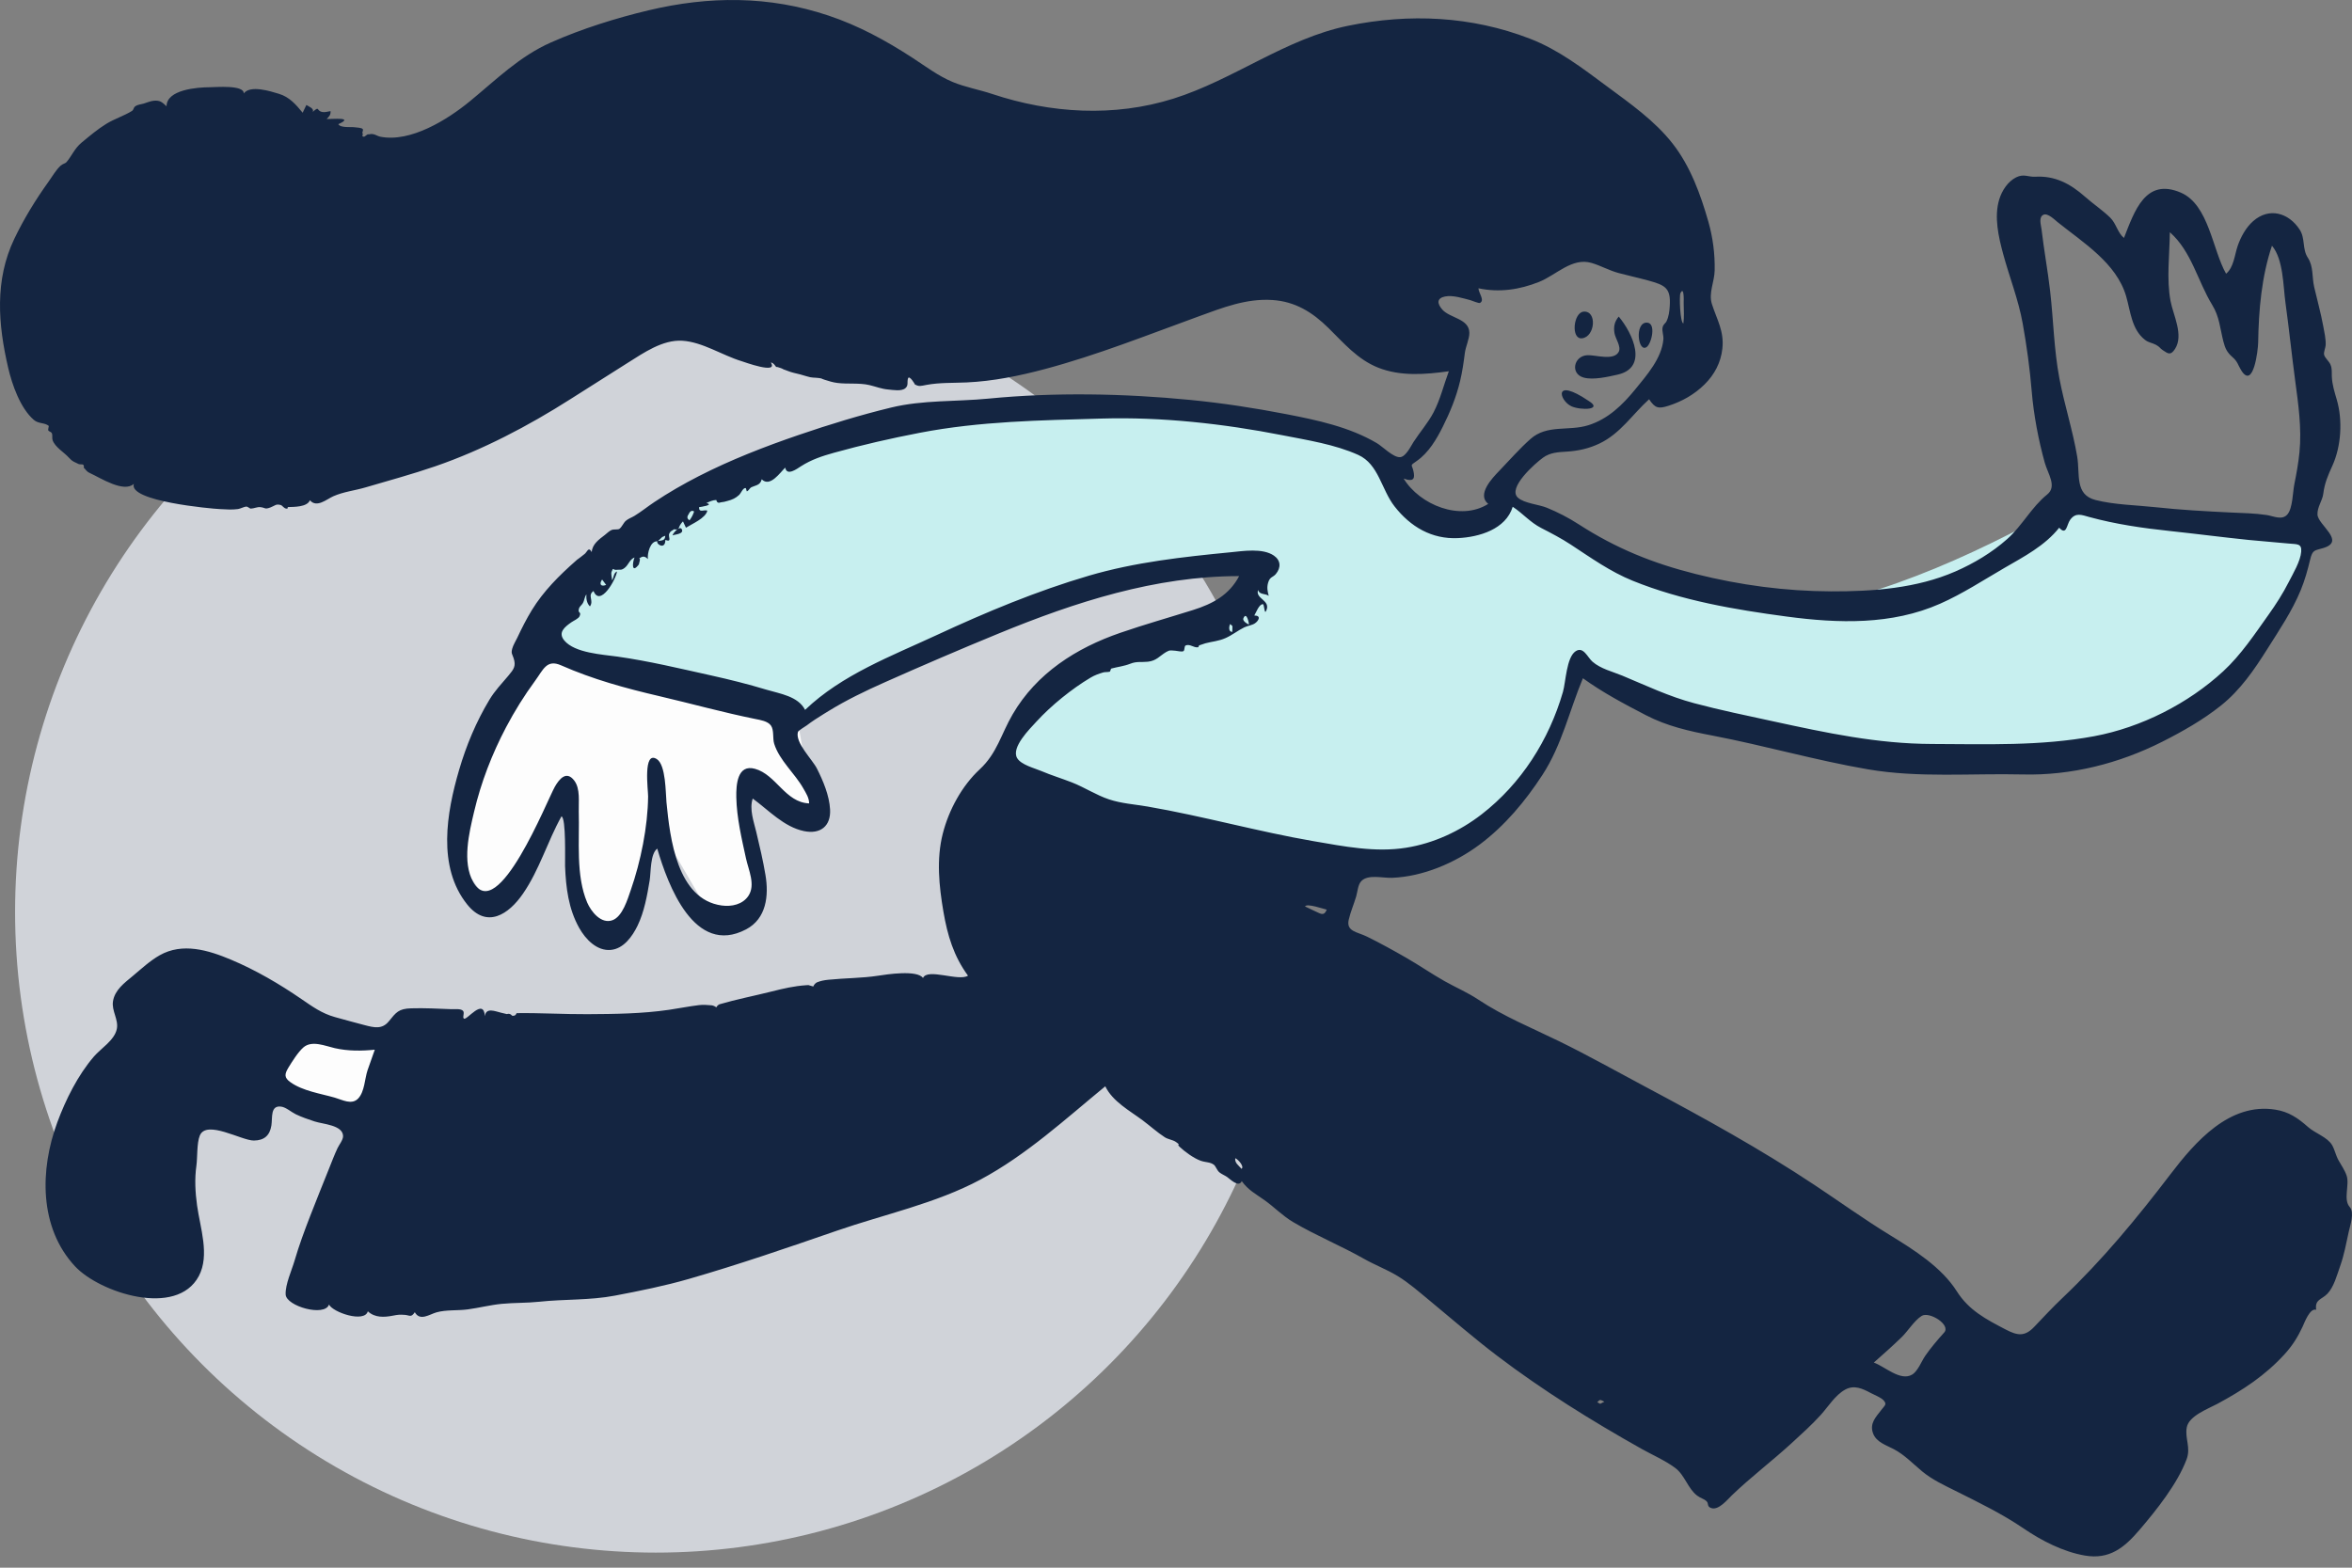 <svg width="156" height="104" viewBox="0 0 156 104" fill="none" xmlns="http://www.w3.org/2000/svg">
<rect x="0" y="0" width="156" height="104" fill="#808080" stroke="none"/>
<g id="Illustrations/running">
<circle id="Ellipse 570" cx="43.5" cy="60.5" r="42.5" fill="#D0D3D9"/>
<path id="Accent" fill-rule="evenodd" clip-rule="evenodd" d="M35.703 42.812C41.247 44.291 46.73 46.029 52.227 47.669C52.846 47.854 52.844 47.885 53.397 47.552C54.901 46.646 56.434 45.785 57.985 44.96C62.662 42.473 67.47 40.483 72.62 39.217C76.27 38.32 79.981 37.608 83.704 37.086C83.326 38.251 82.591 39.465 81.683 40.286C80.979 40.922 80.02 41.27 79.15 41.611C76.564 42.625 73.857 43.334 71.316 44.461C68.724 45.611 67.087 48.001 66.595 50.775C66.502 51.293 66.508 51.372 66.934 51.634C67.411 51.928 67.991 52.099 68.517 52.279C72.742 53.717 77.197 54.603 81.565 55.477C83.884 55.94 86.211 56.371 88.551 56.718C90.002 56.934 91.537 57.223 93.011 57.137C99.33 56.769 103.076 49.247 104.926 44.16C110.635 47.253 117.186 49.229 123.581 50.183C131.336 51.34 141.105 51.403 147.234 45.689C150.154 42.967 151.946 39.282 153.264 35.57C148.967 35.202 144.69 34.557 140.429 33.905C139.685 33.792 138.942 33.676 138.198 33.558C137.9 33.51 137.44 33.342 137.134 33.387C136.67 33.454 136.07 33.958 135.659 34.181C132.506 35.892 129.247 37.461 125.865 38.665C124.053 39.31 122.171 39.881 120.249 40.072C118.188 40.277 116.078 39.855 114.087 39.352C109.093 38.09 103.869 35.954 99.704 32.875C98.691 34.32 96.863 35.298 95.119 34.601C93.209 33.838 92.147 31.835 91.124 30.189C90.751 29.589 90.049 29.585 89.356 29.408C87.419 28.914 85.459 28.512 83.489 28.177C77.021 27.08 70.37 26.708 63.841 27.465C57.471 28.203 51.199 30.258 45.582 33.347C43.138 34.691 40.759 36.248 38.729 38.171C37.446 39.386 35.948 40.976 35.703 42.812Z" fill="#C7EFEF"/>
<path id="Rectangle 281" d="M16.661 66L32.696 71.647L31.035 76.363L15 70.716L16.661 66Z" fill="#FDFDFD"/>
<path id="Rectangle 282" d="M36 43L52.696 46.647L54 54L49.5 52L50 60.5L47 60.5L43.5 54.5L41 62L39 61L37.5 53L32.5 60L30 56.5L32 48.5L35 45.716L36 43Z" fill="#FDFDFD"/>
<path id="Ink" fill-rule="evenodd" clip-rule="evenodd" d="M54.948 1.032C56.947 1.701 58.751 2.684 60.513 3.829C61.371 4.387 62.23 5.04 63.179 5.435C64.022 5.786 64.941 5.945 65.806 6.233C69.683 7.524 73.889 7.783 77.831 6.543C81.849 5.278 85.259 2.562 89.415 1.71C93.467 0.879 97.589 1.063 101.48 2.568C103.37 3.299 104.964 4.526 106.577 5.722C108.123 6.868 109.745 7.999 110.941 9.528C112.117 11.031 112.795 12.9 113.313 14.718C113.612 15.767 113.749 16.849 113.728 17.94C113.713 18.703 113.309 19.44 113.547 20.177C113.88 21.212 114.364 21.972 114.239 23.123C114.139 24.051 113.717 24.85 113.058 25.501C112.382 26.169 111.573 26.627 110.672 26.917C109.99 27.136 109.775 27.081 109.379 26.486C108.269 27.491 107.477 28.76 106.087 29.423C105.398 29.752 104.691 29.911 103.931 29.959C103.355 29.996 102.827 30.012 102.341 30.363C101.83 30.73 99.964 32.37 100.678 33.015C101.094 33.392 102.066 33.466 102.596 33.682C103.337 33.985 104.05 34.356 104.722 34.79C107.183 36.379 109.632 37.371 112.478 38.082C115.432 38.82 118.411 39.22 121.458 39.231C124.227 39.241 127.128 39.031 129.695 37.91C130.927 37.372 132.117 36.658 133.125 35.765C134.131 34.874 134.748 33.634 135.782 32.805C136.451 32.268 135.832 31.441 135.625 30.704C135.205 29.205 134.883 27.498 134.756 25.948C134.632 24.442 134.424 22.94 134.157 21.45C133.873 19.87 133.283 18.399 132.865 16.857C132.557 15.719 132.248 14.383 132.605 13.222C132.782 12.645 133.174 12.036 133.732 11.761C134.231 11.515 134.538 11.75 134.985 11.724C136.297 11.647 137.309 12.181 138.299 13.056C138.834 13.529 139.453 13.943 139.963 14.438C140.359 14.823 140.453 15.445 140.875 15.786C141.569 14.017 142.295 11.767 144.647 12.779C146.507 13.58 146.747 16.589 147.649 18.158C148.157 17.74 148.214 16.917 148.411 16.334C148.615 15.732 148.96 15.095 149.445 14.669C150.504 13.738 151.797 14.112 152.526 15.227C152.916 15.823 152.684 16.508 153.071 17.097C153.455 17.681 153.335 18.363 153.492 19.043C153.691 19.905 153.931 20.755 154.091 21.626C154.165 22.029 154.273 22.484 154.254 22.897C154.246 23.069 154.108 23.364 154.15 23.533C154.206 23.755 154.469 23.954 154.566 24.173C154.695 24.467 154.647 24.681 154.662 24.985C154.689 25.532 154.835 25.98 154.992 26.52C155.387 27.88 155.287 29.602 154.701 30.89C154.398 31.557 154.185 32.043 154.095 32.757C154.036 33.219 153.689 33.639 153.71 34.135C153.739 34.825 155.585 35.889 154.127 36.347C153.519 36.538 153.388 36.438 153.222 37.133C153.057 37.823 152.87 38.495 152.599 39.152C152.025 40.548 151.176 41.797 150.375 43.068C149.508 44.443 148.598 45.773 147.317 46.798C146.129 47.749 144.767 48.523 143.411 49.208C140.555 50.65 137.376 51.456 134.168 51.377C130.748 51.294 127.279 51.617 123.889 51.036C120.418 50.442 117.032 49.457 113.576 48.797C112.023 48.5 110.576 48.176 109.164 47.444C107.73 46.7 106.3 45.942 104.989 44.994C104.085 47.159 103.599 49.416 102.304 51.408C101.173 53.146 99.81 54.781 98.141 56.027C96.511 57.245 94.381 58.156 92.328 58.234C91.701 58.258 90.739 57.983 90.289 58.455C90.064 58.691 90.041 59.16 89.952 59.463C89.8 59.98 89.58 60.483 89.458 61.007C89.273 61.802 90.019 61.814 90.673 62.137C91.55 62.57 92.407 63.043 93.255 63.53C94.121 64.027 94.948 64.6 95.815 65.09C96.56 65.51 97.33 65.835 98.047 66.311C99.742 67.438 101.6 68.189 103.42 69.08C105.369 70.035 107.264 71.1 109.179 72.12C112.973 74.14 116.777 76.236 120.359 78.617C122.031 79.728 123.638 80.885 125.352 81.936C126.951 82.916 128.776 84.064 129.794 85.672C130.588 86.927 131.729 87.521 133.041 88.205C133.815 88.607 134.293 88.684 134.922 88.024C135.538 87.377 136.134 86.734 136.785 86.116C139.452 83.585 141.734 80.814 143.958 77.9C145.61 75.736 147.874 73.138 150.907 73.612C151.816 73.754 152.42 74.177 153.093 74.772C153.549 75.177 154.374 75.441 154.678 75.964C154.853 76.266 154.927 76.653 155.104 76.97C155.289 77.302 155.519 77.625 155.643 77.987C155.852 78.601 155.401 79.575 155.851 80.075C156.18 80.441 155.874 81.302 155.784 81.716C155.618 82.48 155.477 83.256 155.214 83.994C155.007 84.576 154.804 85.372 154.368 85.826C153.979 86.23 153.523 86.191 153.625 86.891C153.204 86.751 152.842 87.759 152.723 88.013C152.404 88.696 152.056 89.257 151.542 89.823C150.243 91.253 148.757 92.221 147.072 93.13C146.458 93.462 145.184 93.923 145.041 94.69C144.904 95.426 145.324 96.024 145.029 96.811C144.414 98.447 143.033 100.172 141.906 101.492C140.893 102.68 139.909 103.473 138.284 103.195C136.844 102.948 135.419 102.213 134.22 101.398C132.777 100.416 131.247 99.678 129.689 98.898C128.921 98.515 128.154 98.161 127.489 97.61C126.871 97.098 126.334 96.522 125.618 96.141C125.108 95.87 124.441 95.678 124.229 95.075C123.997 94.418 124.42 94.007 124.781 93.536C125.023 93.219 125.157 93.17 124.948 92.916C124.781 92.713 124.323 92.541 124.093 92.418C123.536 92.119 122.98 91.858 122.385 92.186C121.721 92.552 121.267 93.309 120.77 93.86C120.174 94.519 119.505 95.119 118.851 95.72C117.555 96.912 116.134 97.981 114.868 99.201C114.578 99.48 114.008 100.187 113.53 100.053C113.177 99.954 113.363 99.745 113.181 99.584C112.985 99.41 112.819 99.408 112.568 99.22C111.945 98.754 111.755 97.858 111.101 97.375C110.429 96.878 109.599 96.521 108.872 96.113C105.551 94.246 102.316 92.234 99.28 89.927C97.758 88.77 96.32 87.515 94.846 86.3C94.152 85.728 93.448 85.102 92.677 84.637C91.972 84.213 91.19 83.917 90.473 83.511C88.937 82.64 87.293 81.973 85.772 81.074C85.057 80.651 84.527 80.084 83.862 79.612C83.28 79.2 82.795 78.956 82.361 78.356C82.155 78.809 81.59 78.218 81.386 78.079C81.226 77.969 81.02 77.892 80.871 77.767C80.721 77.641 80.63 77.361 80.517 77.273C80.265 77.079 79.972 77.123 79.633 77.002C79.181 76.84 78.585 76.407 78.237 76.077C77.997 75.849 78.389 76.029 77.983 75.749C77.793 75.618 77.469 75.583 77.256 75.445C76.752 75.118 76.288 74.697 75.807 74.336C74.934 73.681 73.805 73.086 73.309 72.065C70.648 74.251 68.077 76.623 65.021 78.258C62.069 79.838 58.654 80.556 55.502 81.646C52.259 82.767 48.983 83.894 45.685 84.845C44.082 85.307 42.429 85.639 40.79 85.951C39.109 86.271 37.452 86.176 35.765 86.357C34.936 86.446 34.106 86.417 33.277 86.497C32.514 86.571 31.773 86.765 31.015 86.866C30.347 86.955 29.594 86.88 28.951 87.061C28.48 87.195 27.857 87.667 27.512 87.052C27.259 87.431 27.178 87.252 26.849 87.228C26.498 87.202 26.392 87.217 26.048 87.283C25.489 87.39 24.871 87.431 24.397 86.992C24.179 87.779 22.074 87.063 21.823 86.543C21.54 87.376 18.983 86.657 18.946 85.875C18.915 85.213 19.355 84.26 19.536 83.638C19.832 82.623 20.2 81.63 20.583 80.644C20.989 79.603 21.405 78.564 21.823 77.527C22.006 77.071 22.18 76.608 22.389 76.164C22.492 75.946 22.759 75.62 22.755 75.368C22.742 74.632 21.422 74.58 20.865 74.396C20.443 74.257 20.014 74.111 19.614 73.918C19.323 73.778 18.974 73.457 18.652 73.413C17.915 73.311 18.082 74.146 18.001 74.659C17.898 75.318 17.535 75.658 16.836 75.663C16.019 75.668 13.691 74.264 13.252 75.334C13.046 75.836 13.102 76.797 13.026 77.336C12.902 78.219 12.951 79.098 13.072 79.978C13.271 81.429 13.926 83.263 13.188 84.653C11.716 87.429 6.608 85.756 4.978 84.009C2.577 81.435 2.647 77.579 3.798 74.463C4.357 72.948 5.167 71.324 6.227 70.092C6.697 69.544 7.592 69.016 7.748 68.263C7.877 67.639 7.392 67.064 7.494 66.425C7.615 65.666 8.257 65.206 8.808 64.745C9.381 64.266 9.938 63.744 10.591 63.372C12.102 62.514 13.816 63.032 15.318 63.663C16.96 64.352 18.534 65.276 20.001 66.283C20.728 66.781 21.344 67.229 22.205 67.47C22.865 67.655 23.532 67.837 24.196 68.01C24.822 68.174 25.35 68.295 25.789 67.754C26.273 67.159 26.433 66.918 27.27 66.892C28.161 66.865 29.053 66.915 29.943 66.949C30.131 66.956 30.559 66.898 30.707 67.055C30.839 67.194 30.648 67.486 30.771 67.574C30.965 67.713 32.069 66.154 32.164 67.416C32.224 66.803 32.867 67.1 33.226 67.181C33.356 67.21 33.487 67.245 33.616 67.274C33.756 67.227 33.873 67.263 33.965 67.381C34.112 67.412 34.212 67.356 34.264 67.212C35.822 67.19 37.394 67.288 38.956 67.28C40.763 67.27 42.579 67.252 44.369 66.991C45.032 66.894 45.695 66.76 46.359 66.679C46.664 66.642 46.919 66.674 47.216 66.694C47.324 66.714 47.422 66.759 47.511 66.829C47.556 66.739 47.623 66.672 47.713 66.626C48.849 66.293 50.019 66.067 51.174 65.777C51.982 65.573 52.66 65.416 53.465 65.359L53.617 65.35L53.941 65.445C53.988 65.329 54.065 65.24 54.171 65.175C54.434 65.068 54.657 65.026 54.94 64.997C56.065 64.882 57.169 64.894 58.233 64.73C58.794 64.643 60.841 64.325 61.219 64.881C61.508 64.204 63.593 65.126 64.204 64.726C63.256 63.434 62.843 62.051 62.575 60.489C62.283 58.786 62.099 56.996 62.532 55.301C62.93 53.739 63.797 52.135 64.983 51.036C66.13 49.973 66.399 48.702 67.164 47.39C68.758 44.657 71.384 42.987 74.31 41.979C75.903 41.43 77.523 40.973 79.13 40.468C80.435 40.058 81.528 39.472 82.188 38.218C76.63 38.218 71.312 39.942 66.223 42.033C63.691 43.073 61.171 44.155 58.67 45.269C57.398 45.835 56.139 46.441 54.952 47.172L54.623 47.374C54.241 47.611 53.86 47.853 53.504 48.126C53.419 48.192 52.954 48.462 52.927 48.553C52.715 49.256 53.884 50.387 54.187 50.991C54.6 51.812 55.005 52.773 55.056 53.699C55.117 54.807 54.41 55.361 53.322 55.134C51.99 54.856 50.983 53.746 49.925 52.975C49.69 53.683 49.994 54.497 50.159 55.187C50.386 56.133 50.611 57.094 50.772 58.054C50.999 59.411 50.837 60.942 49.487 61.653C46.047 63.465 44.293 58.685 43.594 56.297C43.122 56.637 43.177 57.885 43.09 58.407C42.923 59.411 42.732 60.489 42.286 61.411C41.944 62.117 41.364 62.941 40.51 63.017C39.583 63.1 38.837 62.303 38.422 61.568C37.704 60.298 37.535 58.882 37.479 57.459C37.466 57.145 37.557 54.241 37.24 54.158C36.308 55.828 35.788 57.685 34.693 59.278C33.734 60.674 32.29 61.62 30.992 60.007C28.983 57.508 29.626 53.896 30.449 51.084C30.928 49.449 31.579 47.888 32.458 46.426C32.822 45.82 33.263 45.365 33.715 44.83C34.088 44.389 34.231 44.182 34.07 43.674C33.977 43.378 33.888 43.367 33.972 43.039C34.032 42.804 34.212 42.515 34.315 42.297C34.609 41.673 34.918 41.058 35.279 40.469C36.05 39.212 37.099 38.167 38.202 37.197L38.313 37.1L38.308 37.105C38.237 37.17 38.753 36.777 38.742 36.776L38.739 36.777L38.753 36.769C38.944 36.645 39.016 36.236 39.233 36.601L39.248 36.628C39.282 36.091 39.735 35.785 40.123 35.484C40.267 35.372 40.412 35.217 40.587 35.149C40.709 35.103 40.993 35.149 41.082 35.083C41.254 34.957 41.338 34.706 41.501 34.557C41.665 34.408 41.891 34.339 42.077 34.225C42.534 33.946 42.953 33.605 43.399 33.308C44.345 32.676 45.333 32.108 46.345 31.589C48.475 30.499 50.735 29.621 52.997 28.848C54.99 28.165 57.057 27.533 59.104 27.037C61.206 26.526 63.414 26.653 65.561 26.444C69.936 26.016 74.553 26.102 78.926 26.529C81.069 26.738 83.2 27.065 85.313 27.474C87.363 27.871 89.495 28.322 91.316 29.394C91.704 29.622 92.405 30.355 92.86 30.328C93.243 30.305 93.575 29.599 93.755 29.32C94.183 28.659 94.72 28.051 95.084 27.355C95.531 26.496 95.76 25.532 96.096 24.629C94.536 24.844 92.898 24.983 91.4 24.386C90.044 23.844 89.13 22.763 88.117 21.764C87.05 20.712 85.908 19.999 84.381 19.902C82.65 19.792 81.089 20.413 79.496 20.992C76.131 22.216 72.767 23.56 69.304 24.483C67.612 24.934 65.872 25.29 64.118 25.37C63.225 25.411 62.322 25.371 61.439 25.536C61.073 25.604 60.963 25.661 60.673 25.499C60.712 25.521 60.305 24.843 60.224 25.107C60.146 25.361 60.273 25.56 60.051 25.752C59.789 25.977 59.221 25.867 58.918 25.841C58.464 25.803 58.102 25.649 57.665 25.546C56.989 25.387 56.231 25.492 55.543 25.405C55.223 25.365 54.99 25.285 54.703 25.196C54.401 25.103 54.595 25.115 54.284 25.075C54.009 25.04 53.853 25.076 53.52 24.968C53.222 24.871 52.947 24.805 52.642 24.733C52.363 24.669 52.138 24.552 51.879 24.476C52.205 24.572 51.46 24.276 51.492 24.355L51.495 24.36L51.492 24.357C51.411 24.266 51.318 24.083 51.157 24.055L51.125 24.051C51.651 24.86 49.336 24.005 49.182 23.959C47.902 23.569 46.591 22.685 45.254 22.604C43.948 22.524 42.682 23.414 41.63 24.074C40.361 24.871 39.097 25.674 37.833 26.48C35.038 28.259 32.011 29.851 28.874 30.932C27.348 31.458 25.785 31.88 24.237 32.336C23.539 32.541 22.777 32.625 22.111 32.92C21.66 33.119 21.01 33.715 20.555 33.187C20.372 33.649 19.481 33.625 19.103 33.639C19.045 33.642 19.138 33.752 19.006 33.743C18.81 33.729 18.758 33.539 18.603 33.499C18.29 33.419 18.258 33.539 17.948 33.659C17.544 33.815 17.621 33.68 17.265 33.643C17.061 33.622 16.845 33.734 16.64 33.741C16.558 33.743 16.448 33.605 16.328 33.607C16.213 33.609 15.942 33.747 15.789 33.77C15.406 33.828 14.955 33.79 14.569 33.772C14.017 33.748 8.482 33.254 8.879 32.097C8.213 32.712 6.668 31.707 5.974 31.388C5.715 31.269 5.699 31.154 5.553 31.02C5.593 30.859 5.524 30.788 5.346 30.805C5.308 30.8 5.27 30.796 5.232 30.792C4.927 30.636 4.819 30.64 4.576 30.367C4.252 30.003 3.656 29.674 3.488 29.2C3.443 29.073 3.491 28.853 3.445 28.753C3.386 28.624 3.232 28.639 3.196 28.535C3.184 28.499 3.243 28.26 3.239 28.256C2.959 28.022 2.564 28.133 2.239 27.851C1.343 27.073 0.801 25.512 0.543 24.403C-0.131 21.504 -0.362 18.589 0.948 15.846C1.585 14.513 2.364 13.245 3.225 12.045C3.463 11.713 3.712 11.275 4.016 10.995C4.153 10.869 4.331 10.843 4.398 10.768C4.753 10.366 4.937 9.85 5.413 9.459C5.942 9.023 6.465 8.576 7.05 8.216C7.587 7.885 8.255 7.672 8.748 7.363C8.883 7.278 8.836 7.144 8.983 7.043C9.138 6.936 9.339 6.928 9.516 6.876C9.725 6.814 9.984 6.701 10.201 6.682C10.606 6.647 10.742 6.763 11.047 7.051C11.047 5.944 13.086 5.789 13.911 5.787C14.291 5.786 16.203 5.616 16.166 6.199C16.602 5.623 17.926 6.051 18.502 6.224C19.193 6.431 19.63 6.937 20.074 7.478C20.156 7.307 20.238 7.135 20.321 6.964C20.447 7.052 20.872 7.198 20.735 7.43C21.233 6.99 20.952 7.352 21.379 7.43C21.566 7.465 21.728 7.396 21.925 7.372C21.941 7.633 21.828 7.717 21.667 7.898C22.053 7.906 23.538 7.751 22.439 8.237C22.586 8.5 23.283 8.407 23.528 8.443C23.658 8.462 23.982 8.468 24.059 8.563C24.11 8.626 24.02 8.799 24.032 8.814C24.137 8.956 23.919 9.029 24.134 9.07C24.187 9.08 24.354 8.912 24.392 8.913C24.671 8.917 24.475 8.862 24.771 8.904C24.875 8.919 25.075 9.038 25.209 9.066C27.228 9.479 29.695 7.925 31.162 6.721C32.914 5.284 34.44 3.747 36.547 2.814C38.585 1.911 40.856 1.199 43.022 0.683C47.028 -0.271 51.006 -0.288 54.948 1.032ZM105.941 93.025C106.006 93.06 106.071 93.094 106.136 93.129C106.228 93.082 106.321 93.035 106.413 92.989C106.148 92.863 106.13 92.808 105.941 93.025ZM127.454 87.299C126.969 87.606 126.552 88.298 126.127 88.711C125.53 89.291 124.906 89.842 124.283 90.393C125.001 90.642 126.043 91.65 126.82 91.193C127.205 90.967 127.448 90.302 127.691 89.949C128.068 89.403 128.509 88.89 128.952 88.397C129.409 87.888 127.963 86.978 127.454 87.299ZM81.93 76.834C82.123 76.915 82.544 77.379 82.349 77.542C82.15 77.313 81.885 77.147 81.93 76.834ZM20.126 69.483C19.774 69.787 19.378 70.421 19.133 70.82C18.858 71.27 18.848 71.497 19.269 71.797C20.083 72.377 21.265 72.547 22.208 72.818C22.712 72.963 23.335 73.326 23.763 72.867C24.187 72.412 24.188 71.565 24.378 71.001C24.533 70.544 24.698 70.091 24.858 69.637C23.969 69.726 23.074 69.732 22.2 69.533C21.565 69.389 20.687 68.998 20.126 69.483ZM35.489 45.168C34.771 46.144 34.13 47.177 33.565 48.248C32.631 50.022 31.904 51.904 31.444 53.856C31.117 55.239 30.641 57.184 31.386 58.51C33.008 61.4 36.302 53.057 36.805 52.185C37.104 51.665 37.569 51.108 38.083 51.776C38.505 52.324 38.368 53.203 38.388 53.848C38.446 55.767 38.178 58.065 38.945 59.87C39.197 60.463 39.864 61.318 40.617 61.049C41.292 60.808 41.629 59.645 41.837 59.047C42.498 57.152 42.966 54.837 42.987 52.833C42.991 52.43 42.63 49.768 43.562 50.357C44.171 50.742 44.146 52.611 44.205 53.222C44.437 55.612 44.909 59.669 47.873 60.071C48.526 60.16 49.264 60.005 49.647 59.419C50.122 58.69 49.644 57.709 49.478 56.943C49.191 55.622 48.866 54.26 48.837 52.9C48.82 52.066 48.902 50.68 50.073 51.002C51.484 51.389 52.081 53.235 53.666 53.297C53.667 52.926 53.462 52.623 53.287 52.312C52.724 51.309 51.696 50.45 51.349 49.34C51.235 48.976 51.353 48.428 51.128 48.125C50.915 47.838 50.434 47.765 50.112 47.7C47.972 47.268 45.868 46.682 43.737 46.184C41.459 45.652 39.348 45.076 37.215 44.138C36.254 43.715 36.034 44.428 35.489 45.168ZM86.558 60.133C86.872 60.282 87.184 60.438 87.502 60.579C87.778 60.702 87.887 60.604 87.997 60.346C87.797 60.304 86.674 59.905 86.558 60.133ZM73.071 27.767C68.998 27.887 65.016 27.939 61.002 28.712C59.082 29.082 57.2 29.51 55.317 30.035C54.522 30.257 53.821 30.488 53.127 30.931C52.869 31.095 52.187 31.611 52.082 31.021C51.739 31.35 51.07 32.353 50.522 31.796C50.426 32.199 50.126 32.186 49.834 32.323C49.731 32.371 49.675 32.535 49.543 32.595C49.509 32.61 49.498 32.379 49.45 32.376C49.275 32.362 49.137 32.73 49.037 32.823C48.795 33.048 48.569 33.151 48.248 33.233C48.109 33.279 47.967 33.309 47.821 33.322C47.649 33.393 47.546 33.342 47.512 33.17C47.274 33.174 47.101 33.26 46.852 33.373C47.389 33.496 46.486 33.631 46.366 33.645C46.351 34.045 46.694 33.791 46.915 33.874C46.813 34.377 45.88 34.762 45.497 35.008C45.431 34.869 45.366 34.729 45.3 34.59C45.194 34.693 45.112 34.811 45.053 34.944C45.013 35.106 44.898 35.162 44.709 35.112C44.531 35.253 44.504 35.188 44.395 35.387C44.282 35.593 44.616 35.993 44.13 35.821C44.13 36.505 43.495 36.09 43.606 35.913C43.126 35.866 42.92 36.746 42.974 37.089C42.745 36.862 42.603 36.89 42.373 37.068L42.352 37.084L42.364 37.076C42.542 36.956 42.359 37.447 42.375 37.441L42.377 37.439C41.889 38.082 41.935 37.362 42.086 36.983C41.755 37.115 41.693 37.474 41.427 37.676C41.191 37.857 41.125 37.773 40.921 37.8C40.608 37.841 40.703 37.584 40.565 37.929C40.507 38.075 40.595 38.337 40.595 38.496C40.731 38.311 40.68 38.017 40.925 37.911C40.852 38.449 39.806 40.296 39.366 39.208C38.938 39.505 39.41 39.831 39.129 40.229C38.92 40.027 38.87 39.707 38.894 39.432C38.762 39.607 38.767 39.827 38.664 40.004C38.557 40.188 38.444 40.203 38.393 40.403C38.314 40.706 38.582 40.558 38.441 40.88C38.37 41.042 38.038 41.183 37.907 41.275C37.449 41.593 36.986 41.963 37.431 42.493C38.127 43.323 39.96 43.418 40.944 43.557C43.044 43.855 45.09 44.349 47.159 44.807C48.404 45.082 49.624 45.389 50.846 45.757C51.724 46.021 52.935 46.185 53.398 47.093C55.844 44.755 59.105 43.535 62.123 42.133C65.392 40.614 68.768 39.204 72.231 38.189C75.302 37.289 78.451 36.947 81.623 36.637C82.459 36.555 83.748 36.346 84.493 36.859C84.953 37.176 84.974 37.656 84.622 38.08C84.431 38.31 84.225 38.251 84.109 38.66C84.019 38.977 84.068 39.217 84.151 39.53C83.939 39.364 83.561 39.463 83.452 39.171L83.442 39.138L83.432 39.173C83.287 39.743 84.296 39.822 83.987 40.506L83.967 40.548C83.86 40.757 83.859 40.087 83.765 40.082C83.509 40.068 83.299 40.666 83.194 40.832C83.67 40.832 83.489 41.178 83.234 41.353C83.051 41.478 82.744 41.514 82.532 41.617C82.109 41.823 81.738 42.126 81.304 42.322C80.829 42.538 80.412 42.551 79.941 42.679C79.868 42.698 79.578 42.807 79.549 42.809C79.509 42.813 79.5 42.935 79.466 42.94C79.165 42.983 78.937 42.703 78.645 42.817C78.534 42.861 78.591 43.133 78.495 43.195C78.388 43.263 78.085 43.176 77.955 43.169C77.644 43.151 77.596 43.11 77.349 43.254C76.925 43.502 76.709 43.837 76.137 43.898C75.689 43.946 75.401 43.861 74.975 44.029C74.544 44.199 74.136 44.236 73.716 44.35C73.663 44.364 73.649 44.547 73.606 44.559C73.467 44.6 73.301 44.569 73.168 44.61C72.863 44.703 72.616 44.787 72.333 44.955C71.088 45.695 69.719 46.805 68.743 47.871C68.298 48.357 67.056 49.583 67.461 50.287C67.721 50.739 68.618 50.959 69.066 51.15C69.733 51.434 70.423 51.642 71.098 51.906C71.937 52.234 72.698 52.743 73.554 53.029C74.38 53.305 75.263 53.359 76.117 53.506C79.808 54.143 83.425 55.167 87.118 55.802C89.144 56.15 91.212 56.566 93.27 56.237C95.083 55.948 96.819 55.146 98.267 54.026C100.903 51.986 102.74 49.092 103.663 45.907C103.854 45.249 103.894 43.603 104.509 43.201C105.022 42.865 105.291 43.604 105.624 43.896C106.164 44.37 106.956 44.554 107.607 44.824C109.216 45.494 110.679 46.2 112.38 46.653C114.105 47.112 115.854 47.472 117.598 47.85C121.133 48.618 124.507 49.343 128.14 49.355C131.736 49.367 135.345 49.502 138.9 48.84C142.01 48.26 145.138 46.678 147.463 44.529C148.637 43.445 149.543 42.075 150.466 40.779C150.961 40.085 151.422 39.365 151.808 38.604C152.093 38.044 152.581 37.234 152.631 36.6C152.676 36.033 152.344 36.114 151.778 36.056C150.907 35.967 150.033 35.911 149.161 35.821C147.404 35.641 145.652 35.411 143.895 35.224C142.102 35.034 140.321 34.775 138.579 34.3C138.059 34.158 137.674 33.979 137.306 34.485C137.069 34.811 137.074 35.554 136.579 35.008C135.628 36.209 134.237 36.928 132.938 37.681C131.532 38.497 130.166 39.394 128.676 40.052C125.465 41.471 121.927 41.359 118.52 40.904C115.058 40.442 111.55 39.846 108.297 38.529C106.804 37.925 105.522 37.005 104.184 36.128C103.554 35.715 102.9 35.375 102.231 35.031C101.477 34.643 101.016 34.068 100.333 33.619C99.874 35.116 98.105 35.631 96.708 35.698C94.964 35.781 93.554 34.949 92.497 33.596C91.618 32.474 91.448 30.794 90.089 30.18C88.538 29.479 86.72 29.2 85.061 28.874C81.163 28.108 77.043 27.651 73.071 27.767ZM81.583 41.4C81.807 41.566 81.733 41.474 81.733 41.917C81.473 41.929 81.512 41.572 81.583 41.4ZM82.469 41.017C82.393 41.192 82.733 41.403 82.842 41.431C82.849 41.374 82.683 40.518 82.469 41.017ZM39.936 38.445C39.727 38.747 39.845 38.932 40.177 38.813L40.204 38.803L39.936 38.445ZM44.125 35.54L43.926 35.624C43.833 35.714 43.739 35.803 43.646 35.892C43.919 35.839 44.108 35.88 44.125 35.54ZM45.224 35.116C45.087 34.837 44.618 35.39 44.607 35.519C44.717 35.455 45.383 35.44 45.224 35.116ZM45.664 34.132C45.55 34.292 45.574 34.421 45.734 34.517C45.867 34.34 45.969 34.145 46.038 33.934C45.86 33.804 45.728 33.979 45.664 34.132ZM135.539 14.245C135.195 14.399 135.375 14.93 135.409 15.218C135.568 16.589 135.822 17.947 135.979 19.317C136.2 21.245 136.231 23.196 136.593 25.107C136.923 26.849 137.479 28.541 137.773 30.291C137.97 31.462 137.595 32.816 138.991 33.171C140.248 33.49 141.68 33.508 142.967 33.648C144.626 33.829 146.288 33.918 147.954 33.999C148.743 34.037 149.556 34.047 150.337 34.166C150.797 34.237 151.37 34.542 151.724 34.116C152.068 33.702 152.069 32.648 152.176 32.12C152.318 31.422 152.445 30.72 152.515 30.011C152.672 28.405 152.441 26.815 152.228 25.225C151.999 23.512 151.823 21.79 151.586 20.078C151.433 18.974 151.451 17.192 150.691 16.301C149.999 18.369 149.811 20.565 149.776 22.734C149.769 23.199 149.464 25.875 148.654 24.57C148.429 24.208 148.426 24 148.076 23.694C147.715 23.378 147.589 23.125 147.467 22.646C147.246 21.779 147.211 21.017 146.733 20.237C145.76 18.65 145.366 16.685 143.918 15.404C143.903 16.893 143.688 18.504 143.965 19.975C144.139 20.899 144.852 22.229 144.264 23.144C143.971 23.6 143.801 23.464 143.456 23.235C143.235 23.088 143.269 23.02 142.991 22.872C142.726 22.732 142.518 22.739 142.267 22.543C141.379 21.851 141.309 20.647 141.019 19.651C140.379 17.451 138.165 16.093 136.469 14.732C136.285 14.584 135.823 14.118 135.539 14.245ZM102.082 18.701C100.782 19.22 99.442 19.418 98.061 19.125C98.062 19.428 98.5 19.922 98.161 20.096C98.081 20.138 97.621 19.938 97.531 19.915C97.033 19.786 96.361 19.564 95.841 19.67C95.29 19.782 95.309 20.139 95.669 20.543C96.174 21.11 97.443 21.134 97.457 22.075C97.463 22.482 97.212 22.992 97.159 23.412C97.079 24.04 96.991 24.663 96.843 25.279C96.59 26.339 96.179 27.348 95.69 28.32C95.269 29.158 94.756 30.03 93.972 30.578C93.46 30.934 93.657 30.773 93.758 31.299C93.825 31.651 93.814 31.914 93.359 31.827C93.272 31.8 93.185 31.773 93.098 31.747C94.164 33.494 96.861 34.596 98.708 33.429C97.929 32.802 98.986 31.708 99.432 31.244C100.1 30.55 100.8 29.751 101.517 29.117C102.614 28.146 104.05 28.619 105.348 28.21C106.661 27.797 107.617 26.865 108.466 25.823C109.222 24.895 110.225 23.76 110.327 22.504C110.347 22.258 110.228 21.97 110.271 21.737C110.315 21.5 110.459 21.469 110.534 21.314C110.687 20.994 110.725 20.665 110.749 20.3C110.828 19.106 110.449 18.918 109.328 18.61C108.675 18.43 108.012 18.289 107.358 18.113C106.733 17.946 106.176 17.623 105.561 17.443C104.264 17.064 103.224 18.245 102.082 18.701ZM105.348 26.582C106.379 27.208 104.829 27.229 104.228 26.953C103.418 26.579 103 25 105.348 26.582ZM107.365 21.002C108.301 22.12 109.341 24.393 107.292 24.853C106.659 24.995 105.68 25.224 105.044 25.05C104.135 24.802 104.373 23.616 105.279 23.564C105.816 23.533 107.048 23.958 107.367 23.334C107.54 22.996 107.147 22.459 107.087 22.121C107.01 21.687 107.08 21.34 107.365 21.002ZM51.495 24.36L51.495 24.361C51.499 24.366 51.504 24.371 51.511 24.378L51.515 24.381L51.508 24.374L51.495 24.36ZM109.219 21.402C109.869 21.4 109.546 22.781 109.224 23.017C108.645 23.44 108.398 21.404 109.219 21.402ZM104.934 22.443C104.18 22.534 104.35 20.729 105.037 20.674C105.939 20.601 105.806 22.337 104.934 22.443ZM111.458 19.447C111.368 19.631 111.437 21.422 111.653 21.456C111.711 21.018 111.679 20.578 111.673 20.139L111.672 20.028C111.677 20.035 111.713 18.928 111.458 19.447Z" fill="#142541"/>
</g>
</svg>
